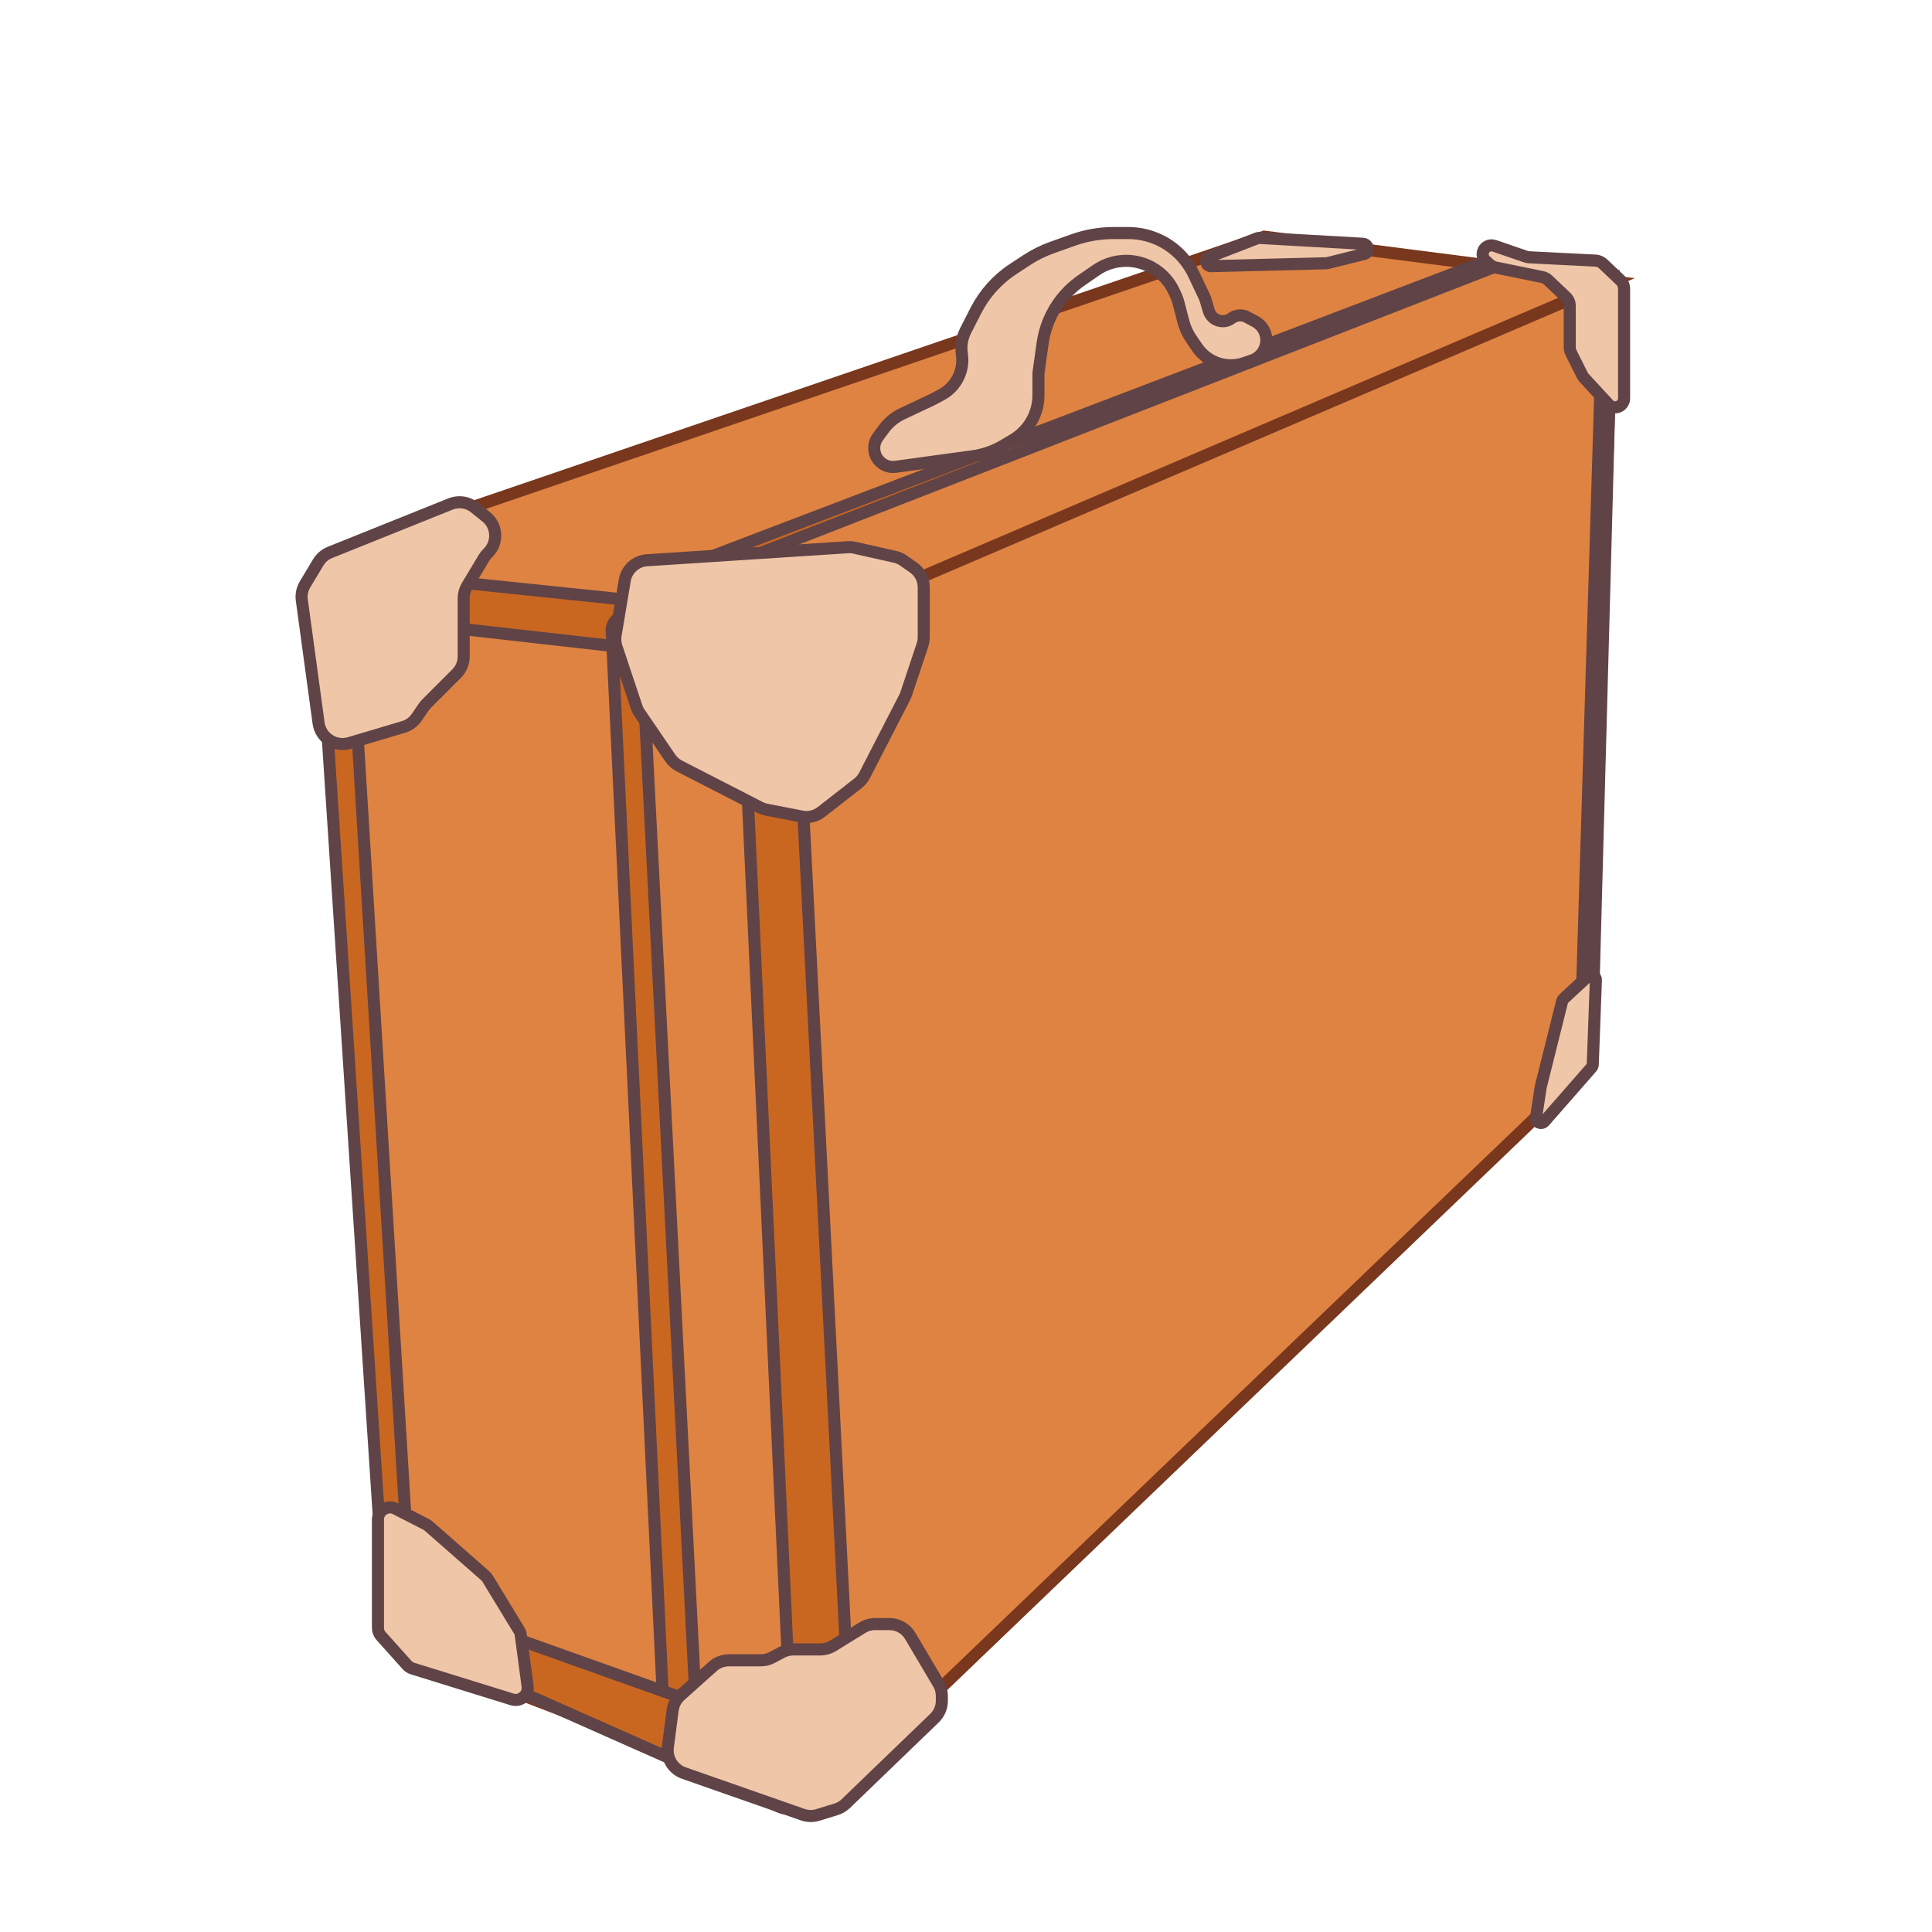 <svg width="800" height="800" viewBox="0 0 800 800" fill="none" xmlns="http://www.w3.org/2000/svg">
<path d="M341.5 745L329 259.5L668 115.5L657.5 442L341.5 745Z" fill="#DF8342" stroke="#79371D" stroke-width="5"/>
<path d="M326.5 262.5L141.5 238V228.5L523.5 98L667.5 116.5L326.5 262.5Z" fill="#DF8342" stroke="#79371D" stroke-width="5"/>
<path d="M325.5 263L140 238L163 681.5L338 748.5L325.5 263Z" fill="#DF8342" stroke="#79371D" stroke-width="5"/>
<path d="M319.979 254.618L153.248 237.355C144.928 236.494 139.759 246.165 145.098 252.604C146.639 254.462 148.84 255.651 151.239 255.922L298.528 272.544C303.409 273.095 307.168 277.11 307.396 282.017L328.057 726.464C328.305 731.801 332.704 736 338.046 736H342.477C348.2 736 352.756 731.206 352.464 725.491L328.936 264.055C328.685 259.132 324.883 255.126 319.979 254.618Z" fill="#C96721" stroke="#604346" stroke-width="5"/>
<path d="M274.693 707.092L253.302 261.29C253.138 257.866 255.869 255 259.297 255C262.493 255 265.128 257.504 265.292 260.695L288.137 706.425C288.335 710.272 285.268 713.5 281.415 713.5C277.824 713.5 274.865 710.68 274.693 707.092Z" fill="#C96721" stroke="#604346" stroke-width="5"/>
<path d="M159.605 669.964L132.592 257.674C132.213 251.882 139.211 248.711 143.315 252.815C144.401 253.901 145.052 255.346 145.146 256.878L169.597 656.409C169.841 660.407 172.447 663.873 176.22 665.217L333.076 721.14C338.28 722.995 340.993 728.719 339.135 733.923L336.123 742.355C334.167 747.831 327.968 750.49 322.652 748.133L165.529 678.452C162.13 676.945 159.848 673.675 159.605 669.964Z" fill="#C96721" stroke="#604346" stroke-width="5"/>
<path d="M623.203 105.113L277.791 236.838C275.055 237.881 275.17 241.79 277.962 242.672C278.634 242.884 279.358 242.86 280.015 242.605L624.445 108.335C626.224 107.641 625.727 105 623.818 105C623.608 105 623.399 105.038 623.203 105.113Z" fill="#C96721" stroke="#604346" stroke-width="5"/>
<path d="M654.226 438.583L663.761 125.833C663.821 123.87 666.483 123.322 667.314 125.101C667.436 125.363 667.496 125.651 667.488 125.94L659.021 438.721C659.007 439.227 658.834 439.716 658.525 440.118C657.106 441.963 654.155 440.909 654.226 438.583Z" fill="#C96721" stroke="#604346" stroke-width="5"/>
<path d="M136.618 228.747L186.562 208.684C189.92 207.335 193.745 207.906 196.563 210.176L201.329 214.015C205.96 217.745 206.331 224.669 202.127 228.873L201.87 229.13C201.292 229.708 200.787 230.355 200.367 231.056L193.425 242.625C192.493 244.179 192 245.957 192 247.77V271.858C192 274.51 190.946 277.054 189.071 278.929L176.649 291.351C176.217 291.783 175.826 292.253 175.48 292.757L172.503 297.087C171.207 298.972 169.304 300.356 167.112 301.007L144.682 307.676C138.804 309.423 132.752 305.517 131.924 299.441L124.975 248.482C124.668 246.228 125.138 243.937 126.308 241.986L131.771 232.882C132.893 231.012 134.595 229.56 136.618 228.747Z" fill="#F0C6A8" stroke="#604346" stroke-width="5"/>
<path d="M156.5 674.087V629.179C156.5 625.441 160.452 623.024 163.779 624.728L176.448 631.217C176.815 631.405 177.157 631.637 177.466 631.909L200.925 652.495C201.306 652.83 201.634 653.22 201.898 653.654L214.954 675.103C215.314 675.694 215.547 676.355 215.639 677.041L218.466 698.248C218.949 701.866 215.517 704.765 212.03 703.684L170.82 690.909C169.956 690.641 169.181 690.144 168.578 689.471L157.777 677.425C156.955 676.507 156.5 675.319 156.5 674.087Z" fill="#F0C6A8" stroke="#604346" stroke-width="5"/>
<path d="M278.522 708.188L276.543 723.456C275.935 728.144 278.694 732.618 283.156 734.18L332.397 751.414C334.413 752.119 336.601 752.161 338.642 751.533L346.219 749.202C347.719 748.74 349.089 747.933 350.218 746.844L386.94 711.45C388.895 709.565 390 706.966 390 704.25V702.24C390 700.447 389.517 698.686 388.603 697.142L376.905 677.402C375.104 674.363 371.834 672.5 368.302 672.5H362.339C360.483 672.5 358.664 673.017 357.084 673.992L344.916 681.508C343.336 682.483 341.517 683 339.661 683H328.484C326.853 683 325.246 683.399 323.805 684.162L319.695 686.338C318.254 687.101 316.647 687.5 315.016 687.5H301.821C299.36 687.5 296.986 688.407 295.153 690.048L281.771 702.021C279.983 703.62 278.83 705.809 278.522 708.188Z" fill="#F0C6A8" stroke="#604346" stroke-width="5"/>
<path d="M254.908 263.05L258.696 240.322C259.46 235.74 263.278 232.287 267.913 231.987L351.063 226.593C352.016 226.531 352.973 226.606 353.905 226.816L370.576 230.567C371.846 230.853 373.049 231.384 374.116 232.131L378.235 235.014C380.908 236.886 382.5 239.943 382.5 243.207V263.877C382.5 264.952 382.327 266.02 381.987 267.04L375.243 287.272C375.081 287.756 374.883 288.228 374.649 288.683L358.006 321.044C357.343 322.333 356.408 323.462 355.266 324.353L340.094 336.195C337.811 337.977 334.868 338.682 332.026 338.127L317.392 335.272C316.468 335.091 315.575 334.782 314.739 334.352L281.262 317.161C279.778 316.399 278.508 315.278 277.568 313.899L264.784 295.15C264.264 294.387 263.852 293.556 263.56 292.679L255.285 267.856C254.77 266.309 254.64 264.659 254.908 263.05Z" fill="#F0C6A8" stroke="#604346" stroke-width="5"/>
<path d="M659.526 440.791L660.821 405.825C660.887 404.045 658.767 403.073 657.462 404.286L647.435 413.596C647.151 413.86 646.95 414.2 646.856 414.576L638 450L636.045 462.705C635.741 464.683 638.209 465.832 639.527 464.326L659.033 442.034C659.335 441.689 659.509 441.25 659.526 440.791Z" fill="#F0C6A8" stroke="#604346" stroke-width="5"/>
<path d="M631.833 106.271L618.76 101.789C616.737 101.096 614.555 102.282 614.036 104.356C613.707 105.674 614.136 107.066 615.152 107.968L616.996 109.608C617.654 110.192 618.454 110.593 619.316 110.769L638.597 114.713C639.514 114.901 640.36 115.342 641.038 115.987L648.444 123.022C649.437 123.966 650 125.276 650 126.647V143.82C650 144.596 650.181 145.361 650.528 146.056L655.183 155.366C655.393 155.786 655.662 156.175 655.981 156.521L666.095 167.477C666.967 168.423 668.27 168.846 669.532 168.594C671.258 168.248 672.5 166.733 672.5 164.973V119.647C672.5 118.276 671.937 116.966 670.944 116.022L663.843 109.276C662.977 108.453 661.843 107.967 660.649 107.907L633.205 106.535C632.737 106.512 632.275 106.423 631.833 106.271Z" fill="#F0C6A8" stroke="#604346" stroke-width="5"/>
<path d="M564.415 100.939L521.431 98.524C521.147 98.508 520.863 98.553 520.597 98.656L500.733 106.345C498.641 107.155 499.262 110.266 501.505 110.21L549.279 109.006C549.426 109.002 549.572 108.982 549.714 108.946L564.939 105.14C566.224 104.819 566.848 103.358 566.19 102.208L566.039 101.944C565.703 101.355 565.092 100.977 564.415 100.939Z" fill="#F0C6A8" stroke="#604346" stroke-width="5"/>
<path d="M373.646 171.314L386 165.5L389.895 163.413C395.953 160.168 399.312 153.461 398.283 146.665C397.774 143.307 398.331 139.873 399.876 136.847L404.091 128.594C407.636 121.65 412.923 115.746 419.434 111.458L424.949 107.826C428.304 105.617 431.913 103.82 435.698 102.474L444.374 99.389C449.752 97.477 455.417 96.5 461.124 96.5H467.208C472 96.5 476.722 97.647 480.98 99.844C486.831 102.864 491.527 107.723 494.345 113.673L498.692 122.851C498.897 123.283 499.068 123.73 499.204 124.189L500.54 128.697C501.732 132.721 506.571 134.322 509.928 131.804C511.802 130.399 514.32 130.207 516.385 131.313L519.707 133.093C523.81 135.291 525.502 140.295 523.576 144.532C522.57 146.745 520.696 148.446 518.395 149.233L515.118 150.354C507.956 152.805 500.038 150.18 495.757 143.937L493.252 140.284C491.762 138.111 490.662 135.696 490.001 133.146L488.088 125.769C487.697 124.26 487.158 122.793 486.479 121.39L485.966 120.33C482.318 112.79 474.679 108 466.302 108C461.872 108 457.547 109.347 453.9 111.862L447.863 116.026C445.958 117.339 444.177 118.823 442.541 120.459C436.674 126.326 432.878 133.945 431.727 142.163L430 154.5V163.669C430 165.876 429.659 168.071 428.99 170.175C427.387 175.213 423.979 179.483 419.422 182.164L415.344 184.562C411.486 186.832 407.217 188.312 402.782 188.919L370.855 193.288C366.172 193.929 362 190.289 362 185.563C362 183.898 362.533 182.277 363.52 180.937L365.954 177.634C367.953 174.921 370.597 172.749 373.646 171.314Z" fill="#F0C6A8" stroke="#604346" stroke-width="5"/>
</svg>
